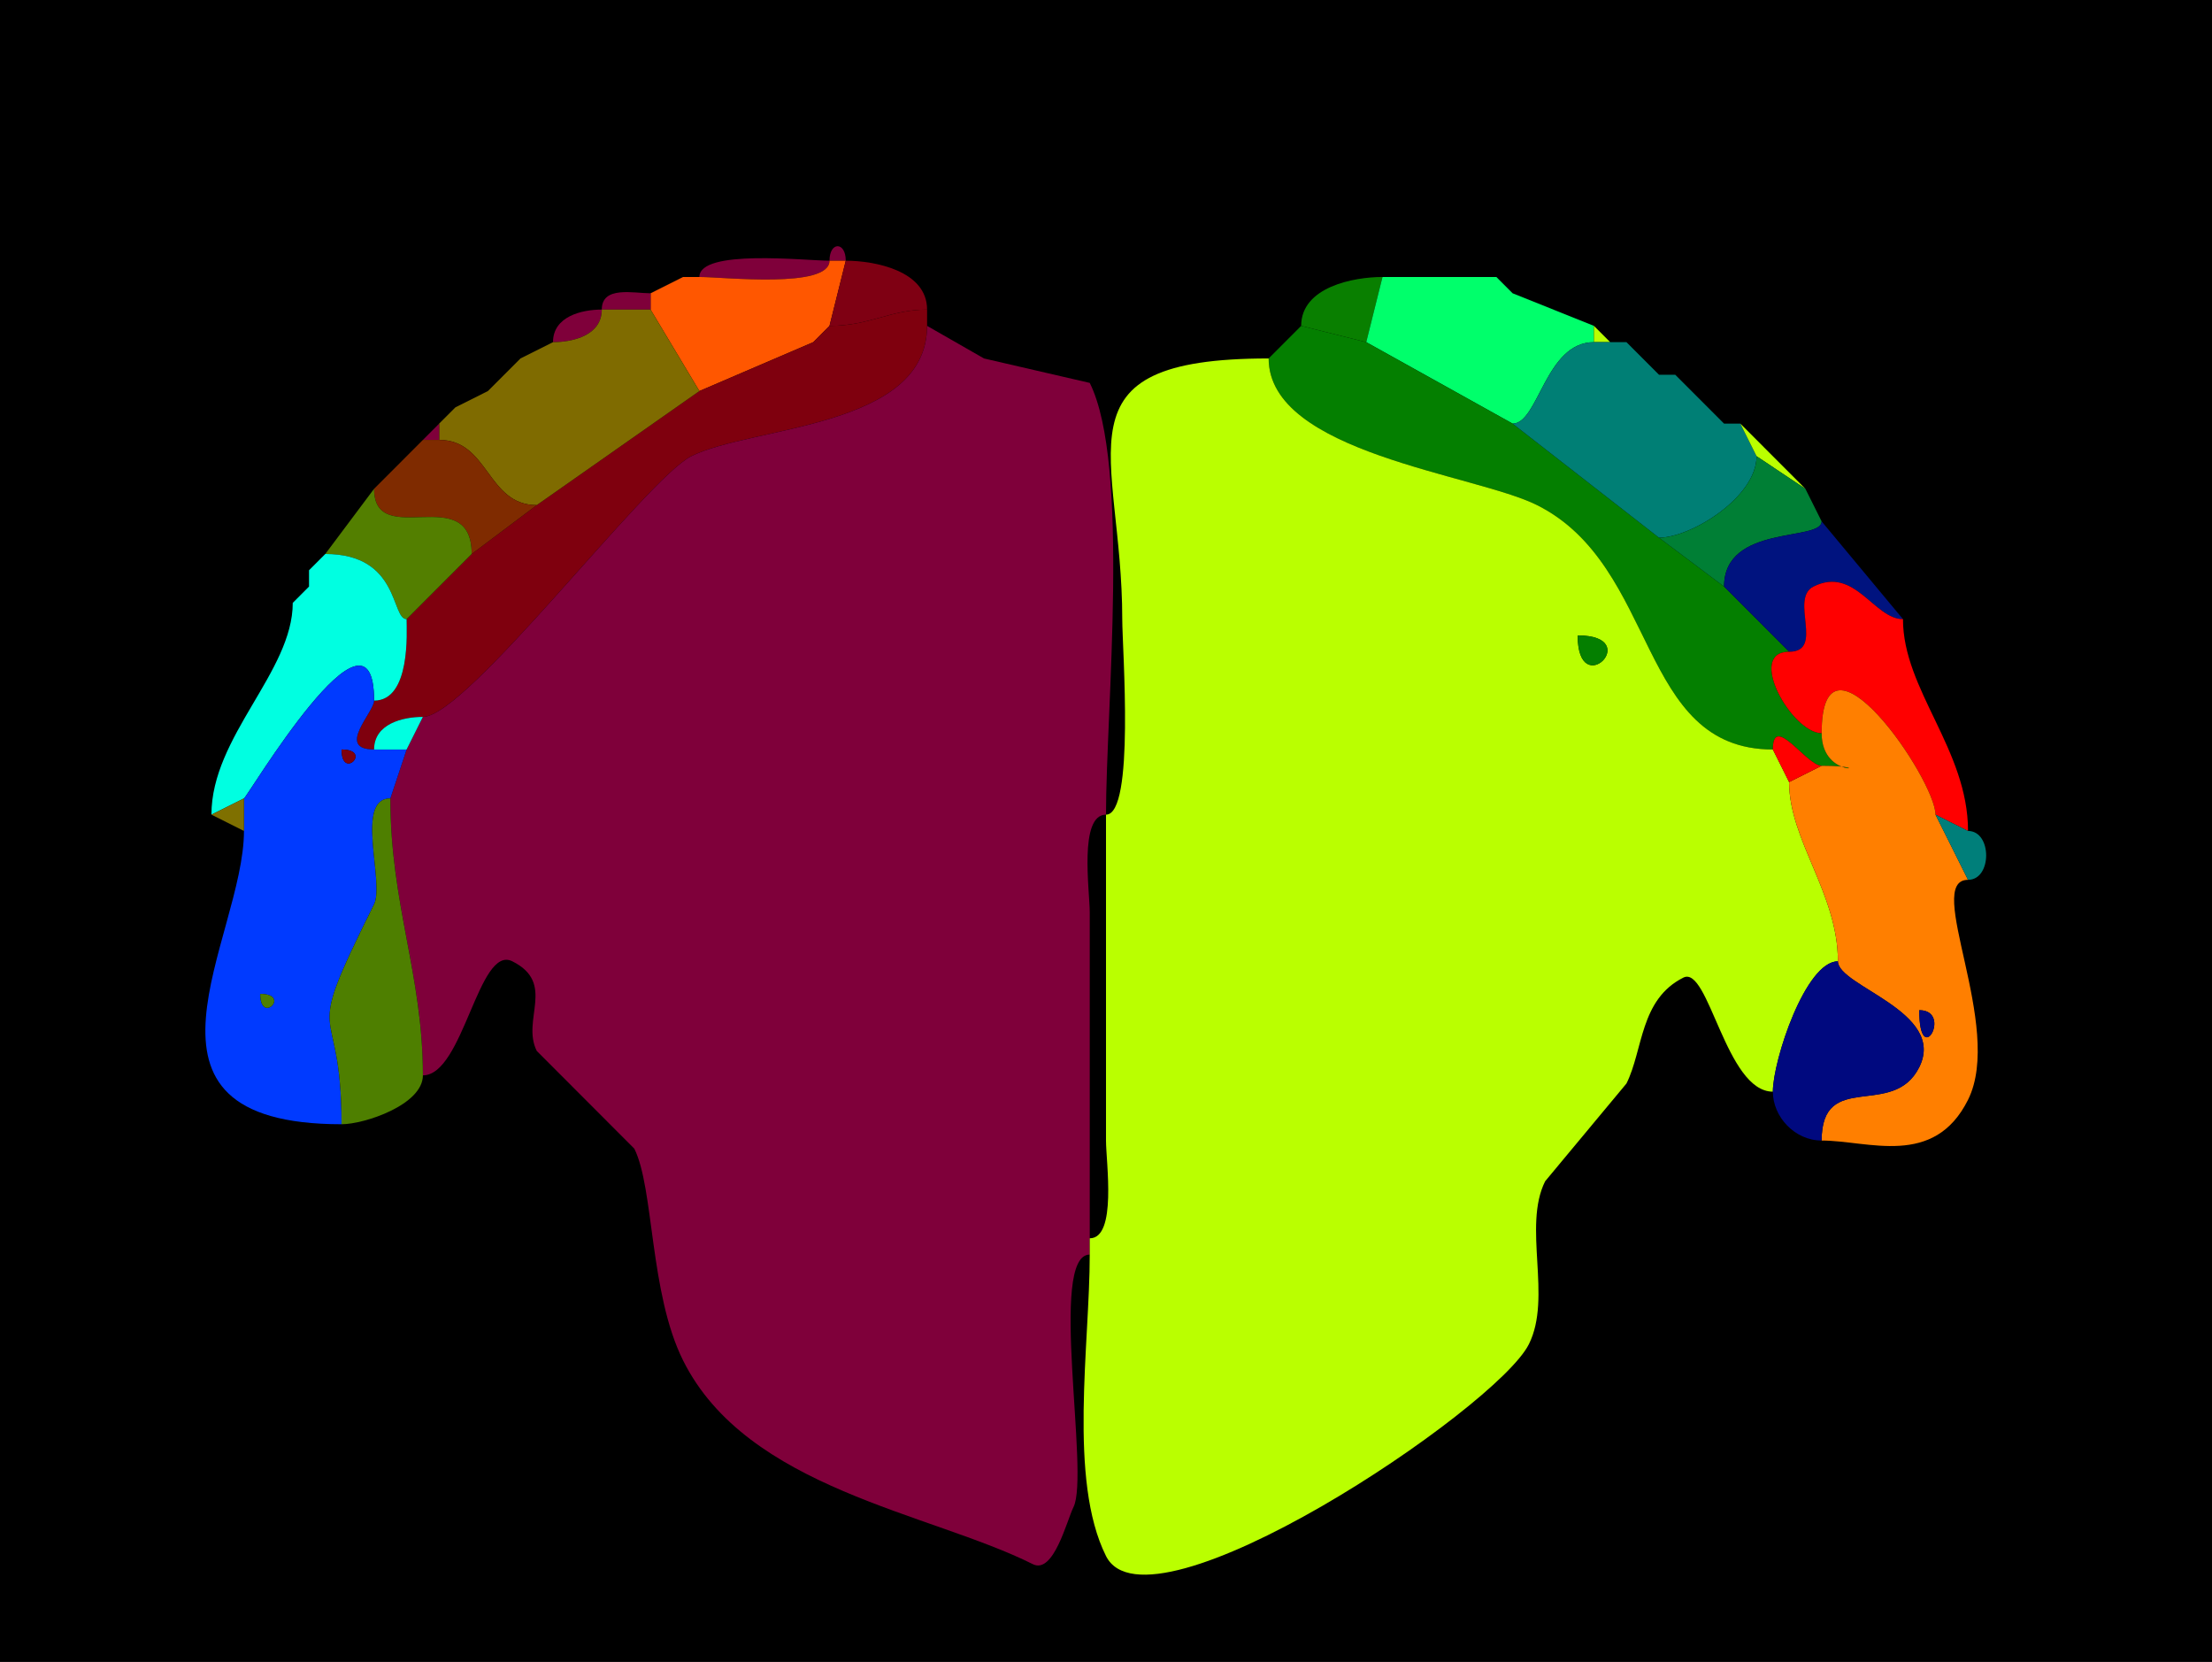 <?xml version="1.0" encoding="UTF-8"?>
<svg xmlns="http://www.w3.org/2000/svg" xmlns:xlink="http://www.w3.org/1999/xlink" width="430px" height="323px" viewBox="0 0 430 323" version="1.1">
<g id="surface1">
<rect x="0" y="0" width="430" height="323" style="fill:rgb(0%,0%,0%);fill-opacity:1;stroke:none;"/>
<path style=" stroke:none;fill-rule:nonzero;fill:rgb(49.804%,0%,22.745%);fill-opacity:1;" d="M 161.25 50.668 L 164.41 50.668 C 164.41 46.91 161.25 46.91 161.25 50.668 Z M 161.25 50.668 "/>
<path style=" stroke:none;fill-rule:nonzero;fill:rgb(49.804%,0%,22.745%);fill-opacity:1;" d="M 161.25 50.668 C 156.539 50.668 135.957 48.34 135.957 53.832 C 140.668 53.832 161.25 56.16 161.25 50.668 Z M 161.25 50.668 "/>
<path style=" stroke:none;fill-rule:nonzero;fill:rgb(100%,34.118%,0%);fill-opacity:1;" d="M 158.09 66.5 L 135.957 76 C 135.957 76 126.469 60.168 126.469 60.168 C 126.469 60.168 126.469 57 126.469 57 C 126.469 57 132.793 53.832 132.793 53.832 C 132.793 53.832 135.957 53.832 135.957 53.832 C 140.668 53.832 161.25 56.16 161.25 50.668 C 161.25 50.668 164.41 50.668 164.41 50.668 C 164.41 50.668 161.25 63.332 161.25 63.332 C 161.25 63.332 158.09 66.5 158.09 66.5 Z M 158.09 66.5 "/>
<path style=" stroke:none;fill-rule:nonzero;fill:rgb(49.804%,0%,7.451%);fill-opacity:1;" d="M 180.219 60.168 C 173.027 60.168 169.109 63.332 161.25 63.332 C 161.25 63.332 164.41 50.668 164.41 50.668 C 169.992 50.668 180.219 52.59 180.219 60.168 Z M 180.219 60.168 "/>
<path style=" stroke:none;fill-rule:nonzero;fill:rgb(49.804%,0%,22.745%);fill-opacity:1;" d="M 132.793 53.832 L 126.469 57 C 126.469 57 132.793 53.832 132.793 53.832 Z M 132.793 53.832 "/>
<path style=" stroke:none;fill-rule:nonzero;fill:rgb(3.529%,49.804%,0%);fill-opacity:1;" d="M 252.941 63.332 L 265.59 66.5 C 265.59 66.5 268.75 53.832 268.75 53.832 C 263.168 53.832 252.941 55.758 252.941 63.332 Z M 252.941 63.332 "/>
<path style=" stroke:none;fill-rule:nonzero;fill:rgb(0%,100%,41.961%);fill-opacity:1;" d="M 309.852 66.5 C 300.398 66.5 299.074 82.332 294.043 82.332 C 294.043 82.332 265.59 66.5 265.59 66.5 C 265.59 66.5 268.75 53.832 268.75 53.832 C 268.75 53.832 290.883 53.832 290.883 53.832 C 290.883 53.832 294.043 57 294.043 57 C 294.043 57 309.852 63.332 309.852 63.332 C 309.852 63.332 309.852 66.5 309.852 66.5 Z M 309.852 66.5 "/>
<path style=" stroke:none;fill-rule:nonzero;fill:rgb(72.941%,100%,0%);fill-opacity:1;" d="M 290.883 53.832 L 294.043 57 C 294.043 57 290.883 53.832 290.883 53.832 Z M 290.883 53.832 "/>
<path style=" stroke:none;fill-rule:nonzero;fill:rgb(49.804%,0%,22.745%);fill-opacity:1;" d="M 116.984 60.168 L 126.469 60.168 C 126.469 60.168 126.469 57 126.469 57 C 123.156 57 116.984 55.504 116.984 60.168 Z M 116.984 60.168 "/>
<path style=" stroke:none;fill-rule:nonzero;fill:rgb(49.804%,0%,5.49%);fill-opacity:1;" d="M 82.207 139.332 C 78.289 139.332 72.719 140.672 72.719 145.668 C 65.219 145.668 72.719 138.434 72.719 136.168 C 79.871 136.168 79.043 122.723 79.043 120.332 C 79.043 120.332 91.691 107.668 91.691 107.668 C 91.691 107.668 104.34 98.168 104.34 98.168 C 104.34 98.168 135.957 76 135.957 76 C 135.957 76 158.09 66.5 158.09 66.5 C 158.09 66.5 161.25 63.332 161.25 63.332 C 169.109 63.332 173.027 60.168 180.219 60.168 C 180.219 60.168 180.219 63.332 180.219 63.332 C 180.219 83.273 146.125 82.781 134.375 88.668 C 125.617 93.051 90.754 139.332 82.207 139.332 Z M 82.207 139.332 "/>
<path style=" stroke:none;fill-rule:nonzero;fill:rgb(49.804%,0%,22.745%);fill-opacity:1;" d="M 116.984 60.168 C 113.07 60.168 107.5 61.504 107.5 66.5 C 111.414 66.5 116.984 65.16 116.984 60.168 Z M 116.984 60.168 "/>
<path style=" stroke:none;fill-rule:nonzero;fill:rgb(49.804%,41.961%,0%);fill-opacity:1;" d="M 85.367 85.5 C 95.059 85.5 94.648 98.168 104.34 98.168 C 104.34 98.168 135.957 76 135.957 76 C 135.957 76 126.469 60.168 126.469 60.168 C 126.469 60.168 116.984 60.168 116.984 60.168 C 116.984 65.16 111.414 66.5 107.5 66.5 C 107.5 66.5 101.176 69.668 101.176 69.668 C 101.176 69.668 98.016 72.832 98.016 72.832 C 98.016 72.832 94.852 76 94.852 76 C 94.852 76 88.531 79.168 88.531 79.168 C 88.531 79.168 85.367 82.332 85.367 82.332 C 85.367 82.332 85.367 85.5 85.367 85.5 Z M 85.367 85.5 "/>
<path style=" stroke:none;fill-rule:nonzero;fill:rgb(49.804%,0%,7.451%);fill-opacity:1;" d="M 161.25 63.332 L 158.09 66.5 C 158.09 66.5 161.25 63.332 161.25 63.332 Z M 161.25 63.332 "/>
<path style=" stroke:none;fill-rule:nonzero;fill:rgb(49.804%,0%,22.745%);fill-opacity:1;" d="M 211.84 240.668 L 211.84 243.832 C 203.738 243.832 211.883 286.492 208.676 292.918 C 207.387 295.496 204.824 306.027 200.773 304 C 180.738 293.969 145.254 289.379 132.793 264.418 C 126.242 251.297 127.16 230.965 123.309 223.25 C 123.309 223.25 104.34 204.25 104.34 204.25 C 101.309 198.184 108.145 191.113 99.594 186.832 C 93.012 183.535 90.082 209 82.207 209 C 82.207 189.449 75.883 175.766 75.883 155.168 C 75.883 155.168 79.043 145.668 79.043 145.668 C 79.043 145.668 82.207 139.332 82.207 139.332 C 90.754 139.332 125.617 93.051 134.375 88.668 C 146.125 82.781 180.219 83.273 180.219 63.332 C 180.219 63.332 191.285 69.668 191.285 69.668 C 191.285 69.668 211.84 74.418 211.84 74.418 C 219.734 90.23 215 137.984 215 158.332 C 209.676 158.332 211.84 173.152 211.84 177.332 C 211.84 177.332 211.84 240.668 211.84 240.668 Z M 211.84 240.668 "/>
<path style=" stroke:none;fill-rule:nonzero;fill:rgb(1.569%,49.804%,0%);fill-opacity:1;" d="M 344.633 145.668 C 344.633 138.461 351.203 148.832 354.117 148.832 C 366.074 148.832 354.117 151.93 354.117 142.5 C 348.363 142.5 339.375 126.668 347.793 126.668 C 347.793 126.668 335.148 114 335.148 114 C 335.148 114 322.5 104.5 322.5 104.5 C 322.5 104.5 294.043 82.332 294.043 82.332 C 294.043 82.332 265.59 66.5 265.59 66.5 C 265.59 66.5 252.941 63.332 252.941 63.332 C 252.941 63.332 246.617 69.668 246.617 69.668 C 246.617 88.023 286.75 92.137 298.785 98.168 C 322.555 110.07 318.238 145.668 344.633 145.668 Z M 344.633 145.668 "/>
<path style=" stroke:none;fill-rule:nonzero;fill:rgb(72.941%,100%,0%);fill-opacity:1;" d="M 309.852 66.5 L 313.016 66.5 C 313.016 66.5 309.852 63.332 309.852 63.332 C 309.852 63.332 309.852 66.5 309.852 66.5 Z M 309.852 66.5 "/>
<path style=" stroke:none;fill-rule:nonzero;fill:rgb(49.804%,0%,22.745%);fill-opacity:1;" d="M 107.5 66.5 L 101.176 69.668 C 101.176 69.668 107.5 66.5 107.5 66.5 Z M 107.5 66.5 "/>
<path style=" stroke:none;fill-rule:nonzero;fill:rgb(0%,49.804%,45.882%);fill-opacity:1;" d="M 341.469 88.668 C 341.469 96.629 328.719 104.5 322.5 104.5 C 322.5 104.5 294.043 82.332 294.043 82.332 C 299.074 82.332 300.398 66.5 309.852 66.5 C 309.852 66.5 313.016 66.5 313.016 66.5 C 313.016 66.5 316.176 66.5 316.176 66.5 C 316.176 66.5 322.5 72.832 322.5 72.832 C 322.5 72.832 325.66 72.832 325.66 72.832 C 325.66 72.832 335.148 82.332 335.148 82.332 C 335.148 82.332 338.309 82.332 338.309 82.332 C 338.309 82.332 341.469 88.668 341.469 88.668 Z M 341.469 88.668 "/>
<path style=" stroke:none;fill-rule:nonzero;fill:rgb(72.941%,100%,0%);fill-opacity:1;" d="M 316.176 66.5 L 322.5 72.832 C 322.5 72.832 316.176 66.5 316.176 66.5 Z M 316.176 66.5 "/>
<path style=" stroke:none;fill-rule:nonzero;fill:rgb(49.804%,0%,22.745%);fill-opacity:1;" d="M 101.176 69.668 L 98.016 72.832 C 98.016 72.832 101.176 69.668 101.176 69.668 Z M 101.176 69.668 "/>
<path style=" stroke:none;fill-rule:evenodd;fill:rgb(72.941%,100%,0%);fill-opacity:1;" d="M 306.691 123.5 C 306.691 136.555 319.727 123.5 306.691 123.5 M 211.84 240.668 L 211.84 243.832 C 211.84 261.297 207.625 287.641 215 302.418 C 223.297 319.035 290.902 273.875 297.207 261.25 C 301.766 252.113 295.961 238.41 300.367 229.582 C 300.367 229.582 316.176 210.582 316.176 210.582 C 319.453 204.023 318.758 194.25 327.242 190 C 332.156 187.539 335.488 212.168 344.633 212.168 C 344.633 206.121 350.98 186.832 357.281 186.832 C 357.281 173.633 347.793 163.336 347.793 152 C 347.793 152 344.633 145.668 344.633 145.668 C 318.238 145.668 322.555 110.07 298.785 98.168 C 286.75 92.137 246.617 88.023 246.617 69.668 C 204.09 69.668 218.16 87.891 218.16 120.332 C 218.16 126.109 220.633 158.332 215 158.332 C 215 158.332 215 221.668 215 221.668 C 215 225.848 217.164 240.668 211.84 240.668 Z M 211.84 240.668 "/>
<path style=" stroke:none;fill-rule:nonzero;fill:rgb(49.804%,0%,22.745%);fill-opacity:1;" d="M 98.016 72.832 L 94.852 76 C 94.852 76 98.016 72.832 98.016 72.832 Z M 98.016 72.832 "/>
<path style=" stroke:none;fill-rule:nonzero;fill:rgb(72.941%,100%,0%);fill-opacity:1;" d="M 325.66 72.832 L 335.148 82.332 C 335.148 82.332 325.66 72.832 325.66 72.832 Z M 325.66 72.832 "/>
<path style=" stroke:none;fill-rule:nonzero;fill:rgb(49.804%,0%,22.745%);fill-opacity:1;" d="M 94.852 76 L 88.531 79.168 C 88.531 79.168 94.852 76 94.852 76 Z M 94.852 76 "/>
<path style=" stroke:none;fill-rule:nonzero;fill:rgb(49.804%,0%,22.745%);fill-opacity:1;" d="M 88.531 79.168 L 85.367 82.332 C 85.367 82.332 88.531 79.168 88.531 79.168 Z M 88.531 79.168 "/>
<path style=" stroke:none;fill-rule:nonzero;fill:rgb(49.804%,0%,22.745%);fill-opacity:1;" d="M 82.207 85.5 L 85.367 85.5 C 85.367 85.5 85.367 82.332 85.367 82.332 C 85.367 82.332 82.207 85.5 82.207 85.5 Z M 82.207 85.5 "/>
<path style=" stroke:none;fill-rule:nonzero;fill:rgb(72.941%,100%,0%);fill-opacity:1;" d="M 341.469 88.668 L 350.957 95 C 350.957 95 338.309 82.332 338.309 82.332 C 338.309 82.332 341.469 88.668 341.469 88.668 Z M 341.469 88.668 "/>
<path style=" stroke:none;fill-rule:nonzero;fill:rgb(49.804%,16.863%,0%);fill-opacity:1;" d="M 104.34 98.168 L 91.691 107.668 C 91.691 93.391 72.719 107.043 72.719 95 C 72.719 95 82.207 85.5 82.207 85.5 C 82.207 85.5 85.367 85.5 85.367 85.5 C 95.059 85.5 94.648 98.168 104.34 98.168 Z M 104.34 98.168 "/>
<path style=" stroke:none;fill-rule:nonzero;fill:rgb(0%,49.804%,20.784%);fill-opacity:1;" d="M 322.5 104.5 L 335.148 114 C 335.148 101.812 354.117 105.305 354.117 101.332 C 354.117 101.332 350.957 95 350.957 95 C 350.957 95 341.469 88.668 341.469 88.668 C 341.469 96.629 328.719 104.5 322.5 104.5 Z M 322.5 104.5 "/>
<path style=" stroke:none;fill-rule:nonzero;fill:rgb(32.549%,49.804%,0%);fill-opacity:1;" d="M 91.691 107.668 L 79.043 120.332 C 75.992 120.332 77.754 107.668 63.234 107.668 C 63.234 107.668 72.719 95 72.719 95 C 72.719 107.043 91.691 93.391 91.691 107.668 Z M 91.691 107.668 "/>
<path style=" stroke:none;fill-rule:nonzero;fill:rgb(0%,7.451%,49.804%);fill-opacity:1;" d="M 369.926 120.332 C 364.266 120.332 360.57 109.977 352.535 114 C 347.801 116.371 354.766 126.668 347.793 126.668 C 347.793 126.668 335.148 114 335.148 114 C 335.148 101.812 354.117 105.305 354.117 101.332 C 354.117 101.332 369.926 120.332 369.926 120.332 Z M 369.926 120.332 "/>
<path style=" stroke:none;fill-rule:nonzero;fill:rgb(32.549%,49.804%,0%);fill-opacity:1;" d="M 63.234 107.668 L 60.074 110.832 C 60.074 110.832 63.234 107.668 63.234 107.668 Z M 63.234 107.668 "/>
<path style=" stroke:none;fill-rule:nonzero;fill:rgb(0%,100%,88.235%);fill-opacity:1;" d="M 47.426 155.168 L 41.102 158.332 C 41.102 143.113 56.91 130.578 56.91 117.168 C 56.91 117.168 60.074 114 60.074 114 C 60.074 114 60.074 110.832 60.074 110.832 C 60.074 110.832 63.234 107.668 63.234 107.668 C 77.754 107.668 75.992 120.332 79.043 120.332 C 79.043 122.723 79.871 136.168 72.719 136.168 C 72.719 113.379 47.914 155.168 47.426 155.168 Z M 47.426 155.168 "/>
<path style=" stroke:none;fill-rule:nonzero;fill:rgb(32.549%,49.804%,0%);fill-opacity:1;" d="M 60.074 114 L 56.91 117.168 C 56.91 117.168 60.074 114 60.074 114 Z M 60.074 114 "/>
<path style=" stroke:none;fill-rule:nonzero;fill:rgb(100%,0%,0%);fill-opacity:1;" d="M 376.25 158.332 L 382.574 161.5 C 382.574 145.672 369.926 134.082 369.926 120.332 C 364.266 120.332 360.57 109.977 352.535 114 C 347.801 116.371 354.766 126.668 347.793 126.668 C 339.375 126.668 348.363 142.5 354.117 142.5 C 354.117 119.156 376.25 151.5 376.25 158.332 Z M 376.25 158.332 "/>
<path style=" stroke:none;fill-rule:nonzero;fill:rgb(1.569%,49.804%,0%);fill-opacity:1;" d="M 306.691 123.5 C 306.691 136.555 319.727 123.5 306.691 123.5 Z M 306.691 123.5 "/>
<path style=" stroke:none;fill-rule:evenodd;fill:rgb(0%,22.745%,100%);fill-opacity:1;" d="M 50.59 193.168 C 50.59 199.277 56.691 193.168 50.59 193.168 M 66.398 145.668 C 66.398 151.777 72.5 145.668 66.398 145.668 M 47.426 161.5 C 47.426 182.406 21.355 218.5 66.398 218.5 C 66.398 192.547 58.156 204.926 72.719 175.75 C 74.812 171.559 68.902 155.168 75.883 155.168 C 75.883 155.168 79.043 145.668 79.043 145.668 C 79.043 145.668 72.719 145.668 72.719 145.668 C 65.219 145.668 72.719 138.434 72.719 136.168 C 72.719 113.379 47.914 155.168 47.426 155.168 C 47.426 155.168 47.426 161.5 47.426 161.5 Z M 47.426 161.5 "/>
<path style=" stroke:none;fill-rule:evenodd;fill:rgb(100%,49.804%,0%);fill-opacity:1;" d="M 373.09 196.332 C 373.09 208.195 379.699 196.332 373.09 196.332 M 357.281 186.832 C 357.281 191.68 378.465 196.648 373.09 207.418 C 368.008 217.598 354.117 207.809 354.117 221.668 C 363.188 221.668 375.941 227.027 382.574 213.75 C 389.668 199.539 373.836 171 382.574 171 C 382.574 171 376.25 158.332 376.25 158.332 C 376.25 151.5 354.117 119.156 354.117 142.5 C 354.117 151.93 366.074 148.832 354.117 148.832 C 354.117 148.832 347.793 152 347.793 152 C 347.793 163.336 357.281 173.633 357.281 186.832 Z M 357.281 186.832 "/>
<path style=" stroke:none;fill-rule:nonzero;fill:rgb(0%,100%,88.235%);fill-opacity:1;" d="M 72.719 145.668 L 79.043 145.668 C 79.043 145.668 82.207 139.332 82.207 139.332 C 78.289 139.332 72.719 140.672 72.719 145.668 Z M 72.719 145.668 "/>
<path style=" stroke:none;fill-rule:nonzero;fill:rgb(100%,0%,0%);fill-opacity:1;" d="M 354.117 148.832 L 347.793 152 C 347.793 152 344.633 145.668 344.633 145.668 C 344.633 138.461 351.203 148.832 354.117 148.832 Z M 354.117 148.832 "/>
<path style=" stroke:none;fill-rule:nonzero;fill:rgb(49.804%,0%,5.49%);fill-opacity:1;" d="M 66.398 145.668 C 66.398 151.777 72.5 145.668 66.398 145.668 Z M 66.398 145.668 "/>
<path style=" stroke:none;fill-rule:nonzero;fill:rgb(49.804%,43.922%,0%);fill-opacity:1;" d="M 41.102 158.332 L 47.426 161.5 C 47.426 161.5 47.426 155.168 47.426 155.168 C 47.426 155.168 41.102 158.332 41.102 158.332 Z M 41.102 158.332 "/>
<path style=" stroke:none;fill-rule:nonzero;fill:rgb(30.588%,49.804%,0%);fill-opacity:1;" d="M 82.207 209 C 82.207 214.711 70.848 218.5 66.398 218.5 C 66.398 192.547 58.156 204.926 72.719 175.75 C 74.812 171.559 68.902 155.168 75.883 155.168 C 75.883 175.766 82.207 189.449 82.207 209 Z M 82.207 209 "/>
<path style=" stroke:none;fill-rule:nonzero;fill:rgb(0%,49.804%,47.843%);fill-opacity:1;" d="M 382.574 161.5 C 387.273 161.5 387.273 171 382.574 171 C 382.574 171 376.25 158.332 376.25 158.332 C 376.25 158.332 382.574 161.5 382.574 161.5 Z M 382.574 161.5 "/>
<path style=" stroke:none;fill-rule:nonzero;fill:rgb(0%,3.529%,49.804%);fill-opacity:1;" d="M 344.633 212.168 C 344.633 217.039 348.875 221.668 354.117 221.668 C 354.117 207.809 368.008 217.598 373.09 207.418 C 378.465 196.648 357.281 191.68 357.281 186.832 C 350.98 186.832 344.633 206.121 344.633 212.168 Z M 344.633 212.168 "/>
<path style=" stroke:none;fill-rule:nonzero;fill:rgb(30.588%,49.804%,0%);fill-opacity:1;" d="M 50.59 193.168 C 50.59 199.277 56.691 193.168 50.59 193.168 Z M 50.59 193.168 "/>
<path style=" stroke:none;fill-rule:nonzero;fill:rgb(0%,3.529%,49.804%);fill-opacity:1;" d="M 373.09 196.332 C 373.09 208.195 379.699 196.332 373.09 196.332 Z M 373.09 196.332 "/>
</g>
</svg>
